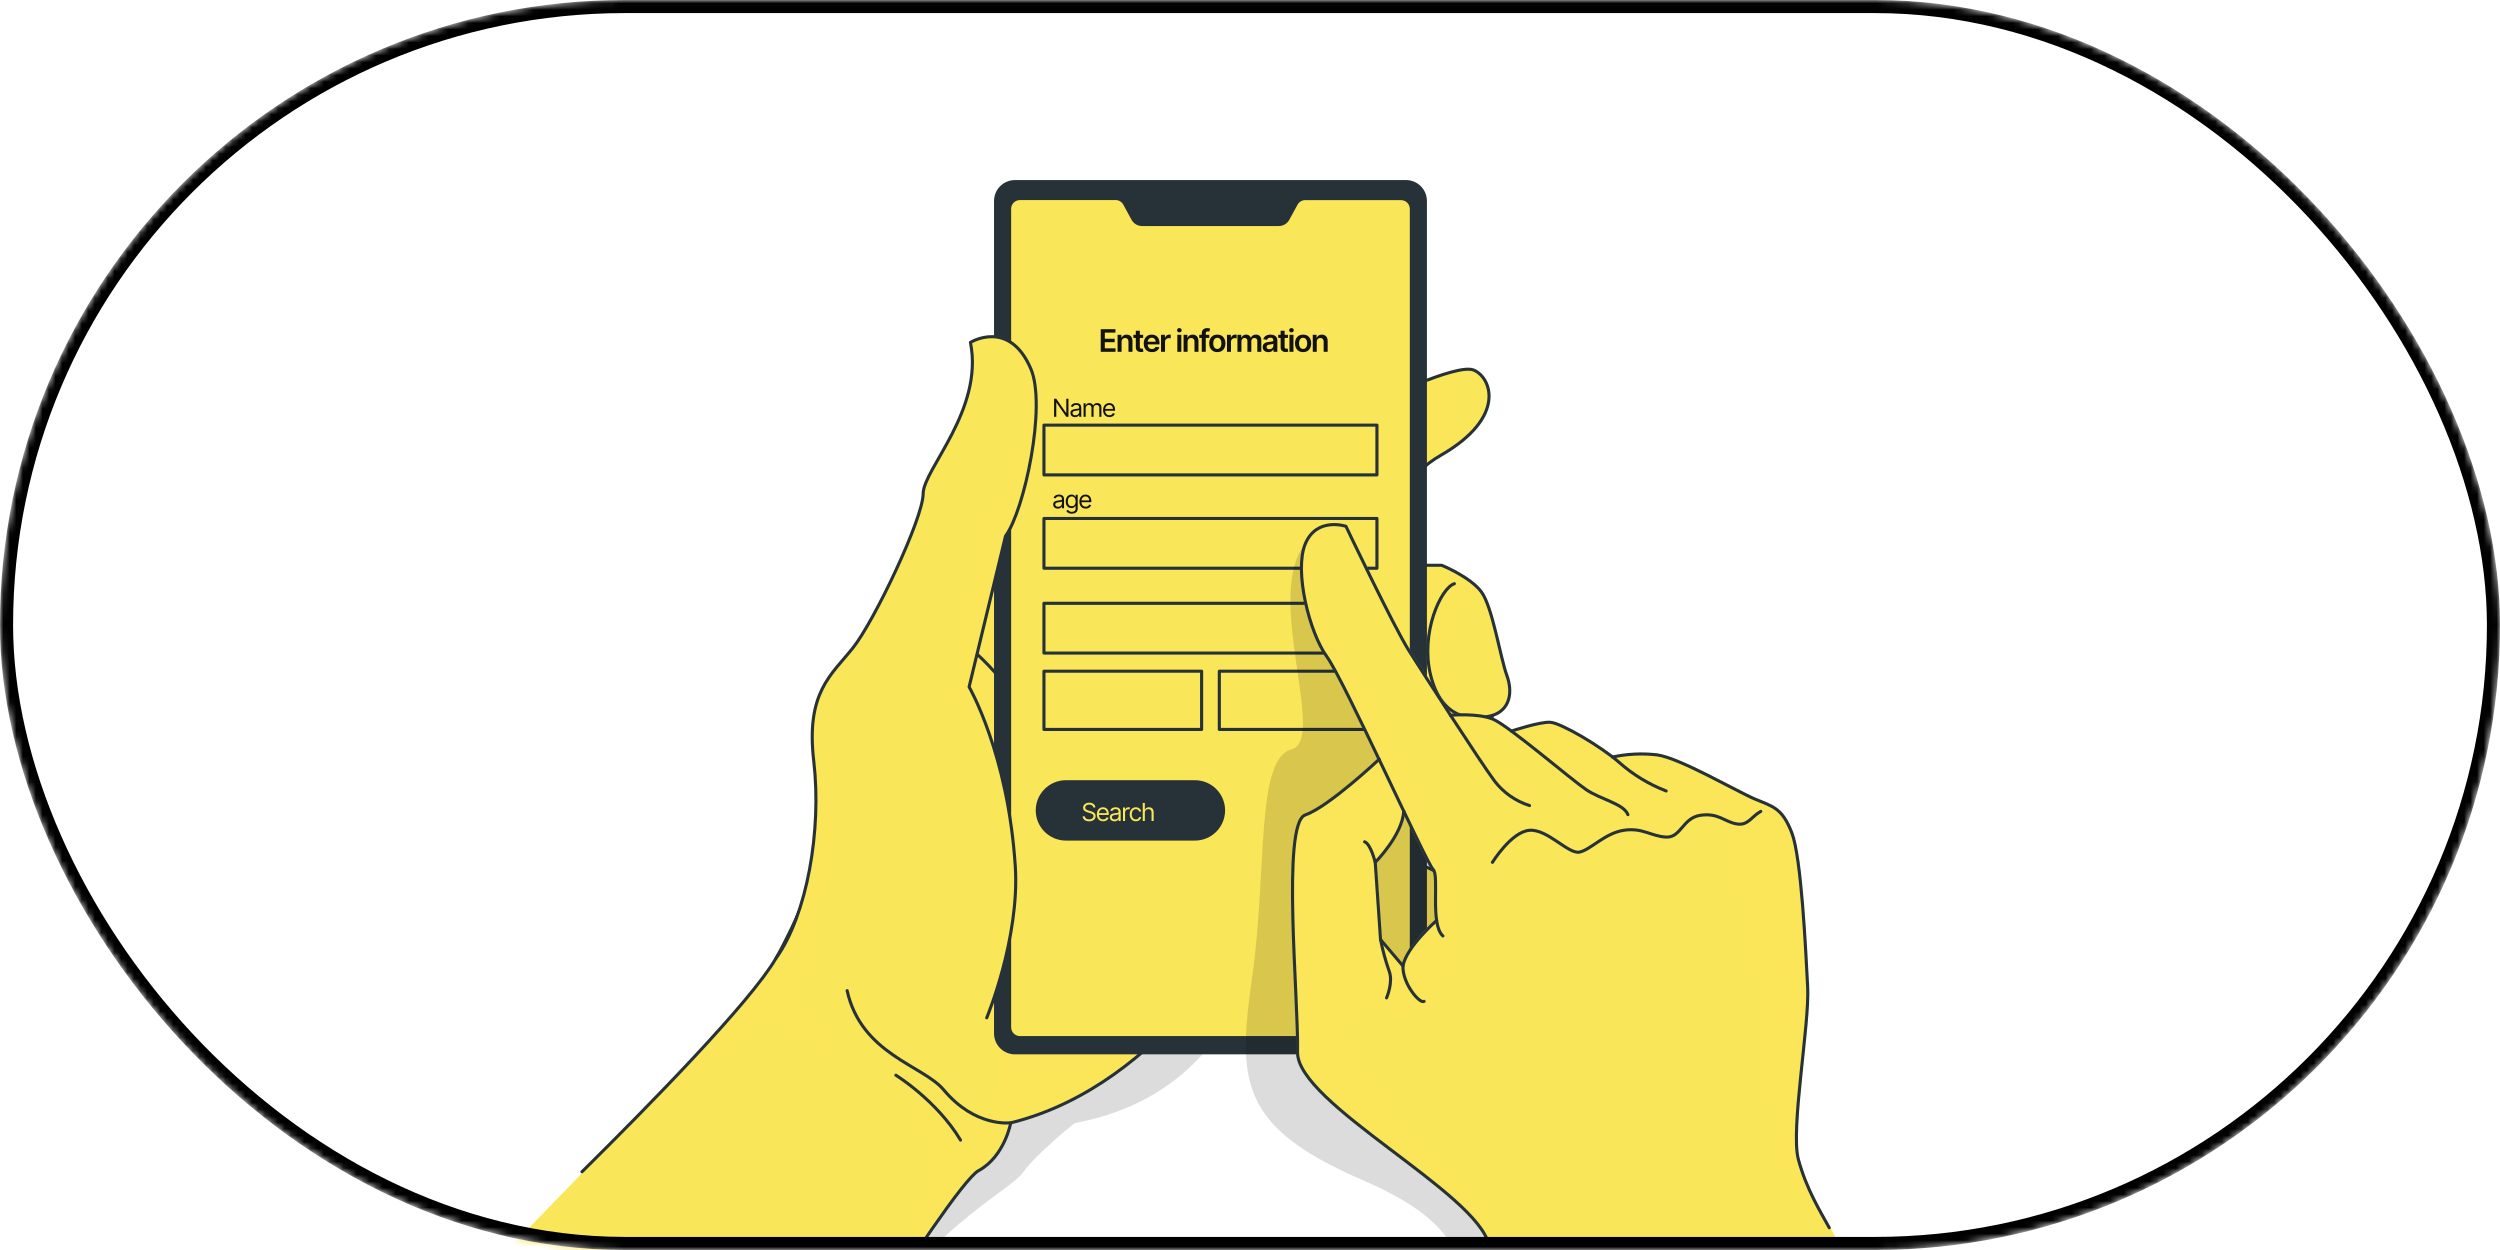 <svg width="382" height="191" viewBox="0 0 382 191" fill="none" xmlns="http://www.w3.org/2000/svg">
<mask id="mask0_378_76" style="mask-type:alpha" maskUnits="userSpaceOnUse" x="0" y="0" width="382" height="191">
<rect x="1" y="1" width="380" height="189" rx="94.5" fill="#D9D9D9" stroke="black" stroke-width="2"/>
</mask>
<g mask="url(#mask0_378_76)">
<path opacity="0.2" d="M190.36 148.792C190.36 148.792 186.694 167.396 164.211 171.613C164.211 171.613 158.339 176.296 156.385 179.068C154.431 181.84 144.024 186.551 133.422 201.252C122.82 215.953 107.036 169.269 107.036 169.269L141.923 123.96L190.36 148.792Z" fill="black" fill-opacity="0.7"/>
<path d="M210.35 61.44C210.35 61.44 222.474 55.511 225.141 56.533C227.808 57.555 230.371 63.688 220.173 69.56C209.975 75.432 213.017 86.372 213.017 86.372H220.291C220.291 86.372 224.656 88.15 226.353 90.437C228.051 92.724 229.263 100.521 230.233 103.164C231.203 105.808 230.708 108.456 228.051 109.316C228.051 109.316 226.353 116.714 226.838 119.995C227.323 123.275 227.081 125.386 223.929 125.786C223.135 125.868 222.334 125.778 221.579 125.52C220.825 125.262 220.135 124.843 219.559 124.292C218.982 123.741 218.532 123.072 218.24 122.33C217.948 121.587 217.82 120.791 217.867 119.995L215.442 128.781L217.139 132.156C219.537 133.085 221.753 134.427 223.686 136.122C227.081 139.031 230.475 139.825 229.505 143.068C228.535 146.31 226.596 149.805 216.412 145.754C206.228 141.703 197.742 125.786 197.742 125.786L191.623 70.283L210.35 61.44Z" fill="#FAE659"/>
<path opacity="0.4" d="M223.111 93.322C217.615 100.815 223.696 109.444 223.696 109.444C223.696 109.444 219.892 111.565 219.783 116.975C219.74 119.224 220.306 122.367 220.981 125.277C219.993 124.81 219.168 124.056 218.613 123.114C218.059 122.172 217.8 121.085 217.872 119.994L215.442 128.781L217.139 132.151C218.925 132.835 220.608 133.761 222.141 134.904C220.634 138.365 220.173 142.644 220.306 147.056C218.982 146.705 217.681 146.27 216.412 145.754C206.228 141.698 197.742 125.785 197.742 125.785L191.623 70.278L210.35 61.439C210.35 61.439 216.973 58.202 221.509 56.923C221.157 61.164 221.984 65.552 222.583 67.996C221.81 68.562 221.005 69.084 220.173 69.56C209.989 75.431 213.017 86.371 213.017 86.371H220.296C220.296 86.371 224.442 88.064 226.22 90.265C225.004 91.084 223.95 92.12 223.111 93.322Z" fill="#FAE659"/>
<path d="M191.409 139.849C191.409 139.849 178.22 165.708 154.449 171.575C154.449 171.575 153.541 176.691 149.519 178.887C147.37 180.057 138.698 193.051 131.086 204.913L77.215 191.295C79.811 188.728 94.478 173.524 97.483 170.439C106.278 161.472 115.663 151.421 118.535 146.448C121.102 142.026 124.349 134.353 127.178 127.14C130.801 117.917 133.749 109.445 133.749 109.445L147.802 93.822L169.896 69.256L170.846 72.398L191.409 139.849Z" fill="#FAE659"/>
<path opacity="0.4" d="M169.919 69.256L191.413 139.849C191.413 139.849 178.225 165.708 154.453 171.575C154.453 171.575 153.545 176.691 149.523 178.887C147.593 179.938 140.409 190.517 133.458 201.233C136.035 192.39 143.494 178.293 143.494 178.293C138.707 172.621 140.105 166.645 142.021 168.347C143.936 170.049 148.753 174.832 149.057 175.131C146.941 172.64 146.452 168.737 146.452 168.737C146.452 168.737 152.385 172.683 152.865 166.359C153.345 160.036 149.309 144.584 149.309 144.584L138.712 103.953L169.919 69.256Z" fill="#FAE659"/>
<path d="M191.623 70.283L210.35 61.44C210.35 61.44 222.474 55.511 225.141 56.533C227.808 57.555 230.371 63.688 220.173 69.56C209.975 75.432 213.017 86.372 213.017 86.372H220.291C220.291 86.372 224.656 88.15 226.353 90.437C228.051 92.724 229.263 100.521 230.233 103.164C231.203 105.808 230.708 108.456 228.051 109.316C228.051 109.316 226.353 116.714 226.838 119.995C227.323 123.275 227.081 125.386 223.929 125.786C223.135 125.868 222.334 125.778 221.579 125.52C220.825 125.262 220.135 124.843 219.559 124.292C218.982 123.741 218.532 123.072 218.24 122.33C217.948 121.587 217.82 120.791 217.867 119.995L215.442 128.781L217.139 132.156C219.537 133.085 221.753 134.427 223.686 136.122C227.081 139.031 230.475 139.825 229.505 143.068C228.535 146.31 226.596 149.805 216.412 145.754C206.228 141.703 197.742 125.786 197.742 125.786" stroke="#263238" stroke-width="0.475" stroke-linecap="round" stroke-linejoin="round"/>
<path d="M228.049 109.316C224.412 110.3 220.171 109.573 218.592 103.135C217.014 96.698 220.171 89.823 222.229 89.191" stroke="#263238" stroke-width="0.475" stroke-linecap="round" stroke-linejoin="round"/>
<path d="M217.863 119.995C217.863 119.995 217.621 111.717 220.654 109.673" stroke="#263238" stroke-width="0.475" stroke-linecap="round" stroke-linejoin="round"/>
<path opacity="0.4" d="M129.421 161.105C129.421 161.105 120.536 159.998 118.553 156.023C116.913 152.733 108.022 165.056 97.501 170.438C106.296 161.472 115.681 151.421 118.553 146.448C121.12 142.026 124.368 134.352 127.196 127.14C127.054 133.121 123.868 142.278 124.776 147.047C123.803 147.304 122.971 147.934 122.459 148.801C121.948 149.668 121.798 150.701 122.043 151.677C122.723 155.467 129.421 161.105 129.421 161.105Z" fill="#FAE659"/>
<path d="M191.401 139.849C191.401 139.849 178.212 165.708 154.436 171.575C154.436 171.575 153.533 176.691 149.51 178.887C147.361 180.057 138.694 193.05 131.073 204.913" stroke="#263238" stroke-width="0.475" stroke-linecap="round" stroke-linejoin="round"/>
<path d="M88.926 179.049C99.081 169.012 114.689 153.1 118.555 146.448C124.402 136.383 133.768 109.44 133.768 109.44L169.901 69.256" stroke="#263238" stroke-width="0.475" stroke-linecap="round" stroke-linejoin="round"/>
<path d="M149.286 99.945C149.286 99.945 154.839 104.918 156.417 109.454" stroke="#263238" stroke-width="0.475" stroke-linecap="round" stroke-linejoin="round"/>
<path d="M214.834 27.512H155.087C153.32 27.512 151.887 28.945 151.887 30.712V157.906C151.887 159.673 153.32 161.106 155.087 161.106H214.834C216.601 161.106 218.034 159.673 218.034 157.906V30.712C218.034 28.945 216.601 27.512 214.834 27.512Z" fill="#263238"/>
<path d="M198.065 31.149L196.8 33.464C196.667 33.716 196.468 33.926 196.224 34.073C195.98 34.221 195.702 34.299 195.417 34.301H174.498C174.214 34.3 173.935 34.222 173.691 34.077C173.447 33.931 173.246 33.723 173.11 33.474L171.85 31.159C171.714 30.908 171.514 30.699 171.27 30.554C171.025 30.408 170.746 30.331 170.462 30.331H155.842C155.634 30.332 155.428 30.374 155.236 30.454C155.043 30.535 154.869 30.652 154.722 30.8C154.576 30.948 154.46 31.123 154.381 31.316C154.302 31.509 154.262 31.716 154.264 31.924V156.965C154.264 157.384 154.43 157.786 154.726 158.082C155.022 158.379 155.423 158.546 155.842 158.548H214.063C214.272 158.549 214.479 158.509 214.672 158.43C214.865 158.351 215.041 158.235 215.189 158.087C215.337 157.94 215.454 157.765 215.535 157.573C215.615 157.38 215.656 157.173 215.656 156.965V31.924C215.656 31.504 215.489 31.101 215.192 30.805C214.895 30.508 214.493 30.341 214.073 30.341H199.458C199.175 30.338 198.896 30.412 198.651 30.554C198.406 30.696 198.203 30.902 198.065 31.149Z" fill="#FAE659" stroke="#263238" stroke-width="0.475" stroke-linecap="round" stroke-linejoin="round"/>
<path d="M168.191 53.754V50.297H170.44V50.822H168.817V51.761H170.323V52.286H168.817V53.229H170.453V53.754H168.191ZM171.377 52.235V53.754H170.766V51.161H171.35V51.602H171.381C171.44 51.457 171.536 51.341 171.666 51.256C171.798 51.17 171.96 51.127 172.154 51.127C172.333 51.127 172.489 51.166 172.622 51.242C172.756 51.319 172.859 51.43 172.932 51.575C173.007 51.72 173.043 51.896 173.042 52.103V53.754H172.431V52.198C172.431 52.025 172.386 51.889 172.296 51.791C172.207 51.693 172.084 51.644 171.926 51.644C171.819 51.644 171.724 51.668 171.641 51.715C171.559 51.761 171.494 51.828 171.447 51.916C171.401 52.004 171.377 52.11 171.377 52.235ZM174.673 51.161V51.634H173.182V51.161H174.673ZM173.55 50.54H174.162V52.974C174.162 53.057 174.174 53.12 174.199 53.163C174.225 53.206 174.258 53.236 174.3 53.251C174.342 53.267 174.388 53.275 174.438 53.275C174.477 53.275 174.512 53.272 174.543 53.267C174.576 53.261 174.601 53.256 174.617 53.251L174.72 53.729C174.688 53.74 174.641 53.753 174.58 53.766C174.521 53.78 174.447 53.788 174.361 53.79C174.208 53.794 174.07 53.771 173.947 53.721C173.824 53.669 173.727 53.589 173.655 53.481C173.584 53.373 173.549 53.238 173.55 53.076V50.54ZM176.019 53.805C175.759 53.805 175.535 53.751 175.346 53.643C175.158 53.534 175.013 53.38 174.912 53.18C174.81 52.98 174.76 52.744 174.76 52.473C174.76 52.206 174.81 51.972 174.912 51.771C175.014 51.568 175.157 51.41 175.341 51.298C175.524 51.184 175.74 51.127 175.987 51.127C176.147 51.127 176.298 51.153 176.44 51.205C176.583 51.256 176.709 51.334 176.818 51.441C176.928 51.548 177.015 51.684 177.078 51.85C177.141 52.014 177.172 52.21 177.172 52.438V52.625H175.047V52.213H176.587C176.585 52.096 176.56 51.992 176.511 51.901C176.461 51.808 176.392 51.736 176.303 51.683C176.215 51.63 176.113 51.603 175.996 51.603C175.871 51.603 175.761 51.634 175.666 51.695C175.572 51.754 175.498 51.833 175.445 51.931C175.393 52.028 175.367 52.134 175.366 52.25V52.61C175.366 52.761 175.393 52.89 175.449 52.998C175.504 53.105 175.581 53.187 175.68 53.245C175.779 53.301 175.895 53.329 176.028 53.329C176.117 53.329 176.197 53.317 176.269 53.292C176.341 53.266 176.404 53.228 176.457 53.179C176.509 53.129 176.549 53.068 176.576 52.995L177.147 53.059C177.111 53.21 177.042 53.341 176.941 53.454C176.841 53.565 176.713 53.652 176.556 53.714C176.4 53.775 176.221 53.805 176.019 53.805ZM177.404 53.754V51.161H177.997V51.593H178.024C178.071 51.444 178.152 51.328 178.267 51.247C178.383 51.165 178.515 51.124 178.664 51.124C178.697 51.124 178.735 51.126 178.777 51.129C178.82 51.131 178.855 51.135 178.883 51.141V51.703C178.857 51.694 178.816 51.686 178.76 51.679C178.705 51.672 178.651 51.668 178.6 51.668C178.488 51.668 178.388 51.692 178.299 51.74C178.211 51.788 178.142 51.853 178.091 51.938C178.041 52.022 178.015 52.12 178.015 52.23V53.754H177.404ZM179.898 53.754V51.161H180.509V53.754H179.898ZM180.205 50.793C180.108 50.793 180.025 50.761 179.955 50.697C179.886 50.632 179.851 50.553 179.851 50.462C179.851 50.37 179.886 50.292 179.955 50.227C180.025 50.162 180.108 50.13 180.205 50.13C180.303 50.13 180.386 50.162 180.455 50.227C180.525 50.292 180.56 50.37 180.56 50.462C180.56 50.553 180.525 50.632 180.455 50.697C180.386 50.761 180.303 50.793 180.205 50.793ZM181.464 52.235V53.754H180.852V51.161H181.437V51.602H181.467C181.527 51.457 181.622 51.341 181.752 51.256C181.884 51.17 182.047 51.127 182.24 51.127C182.419 51.127 182.575 51.166 182.708 51.242C182.842 51.319 182.945 51.43 183.018 51.575C183.093 51.72 183.129 51.896 183.128 52.103V53.754H182.517V52.198C182.517 52.025 182.472 51.889 182.382 51.791C182.293 51.693 182.17 51.644 182.012 51.644C181.905 51.644 181.81 51.668 181.727 51.715C181.645 51.761 181.58 51.828 181.533 51.916C181.487 52.004 181.464 52.11 181.464 52.235ZM184.778 51.161V51.634H183.245V51.161H184.778ZM183.628 53.754V50.916C183.628 50.742 183.664 50.597 183.736 50.481C183.809 50.365 183.907 50.278 184.03 50.221C184.153 50.163 184.289 50.135 184.438 50.135C184.544 50.135 184.638 50.143 184.72 50.16C184.803 50.177 184.863 50.192 184.903 50.206L184.781 50.678C184.755 50.67 184.723 50.663 184.683 50.655C184.644 50.646 184.6 50.641 184.552 50.641C184.438 50.641 184.357 50.669 184.31 50.724C184.264 50.778 184.241 50.856 184.241 50.957V53.754H183.628ZM186.005 53.805C185.752 53.805 185.532 53.749 185.346 53.638C185.161 53.526 185.017 53.371 184.914 53.17C184.813 52.97 184.762 52.736 184.762 52.468C184.762 52.2 184.813 51.965 184.914 51.764C185.017 51.562 185.161 51.406 185.346 51.294C185.532 51.183 185.752 51.127 186.005 51.127C186.258 51.127 186.478 51.183 186.663 51.294C186.849 51.406 186.993 51.562 187.094 51.764C187.196 51.965 187.247 52.2 187.247 52.468C187.247 52.736 187.196 52.97 187.094 53.17C186.993 53.371 186.849 53.526 186.663 53.638C186.478 53.749 186.258 53.805 186.005 53.805ZM186.008 53.316C186.146 53.316 186.26 53.278 186.353 53.202C186.445 53.126 186.514 53.023 186.559 52.895C186.605 52.767 186.628 52.624 186.628 52.466C186.628 52.307 186.605 52.164 186.559 52.036C186.514 51.906 186.445 51.803 186.353 51.727C186.26 51.65 186.146 51.612 186.008 51.612C185.868 51.612 185.75 51.65 185.657 51.727C185.565 51.803 185.496 51.906 185.449 52.036C185.404 52.164 185.382 52.307 185.382 52.466C185.382 52.624 185.404 52.767 185.449 52.895C185.496 53.023 185.565 53.126 185.657 53.202C185.75 53.278 185.868 53.316 186.008 53.316ZM187.481 53.754V51.161H188.074V51.593H188.101C188.148 51.444 188.229 51.328 188.344 51.247C188.46 51.165 188.592 51.124 188.74 51.124C188.774 51.124 188.812 51.126 188.854 51.129C188.896 51.131 188.932 51.135 188.96 51.141V51.703C188.934 51.694 188.893 51.686 188.837 51.679C188.782 51.672 188.728 51.668 188.676 51.668C188.565 51.668 188.465 51.692 188.376 51.74C188.288 51.788 188.219 51.853 188.168 51.938C188.117 52.022 188.092 52.12 188.092 52.23V53.754H187.481ZM189.081 53.754V51.161H189.665V51.602H189.695C189.749 51.453 189.839 51.337 189.964 51.254C190.089 51.17 190.238 51.127 190.411 51.127C190.587 51.127 190.735 51.17 190.855 51.256C190.977 51.34 191.062 51.456 191.112 51.602H191.139C191.196 51.458 191.293 51.343 191.429 51.257C191.567 51.171 191.729 51.127 191.917 51.127C192.156 51.127 192.35 51.203 192.501 51.354C192.652 51.505 192.728 51.724 192.728 52.014V53.754H192.115V52.108C192.115 51.947 192.072 51.83 191.986 51.755C191.901 51.68 191.796 51.642 191.672 51.642C191.525 51.642 191.41 51.688 191.326 51.781C191.244 51.872 191.203 51.991 191.203 52.137V53.754H190.604V52.083C190.604 51.949 190.563 51.842 190.482 51.762C190.402 51.682 190.297 51.642 190.168 51.642C190.08 51.642 190 51.665 189.928 51.71C189.856 51.754 189.799 51.816 189.756 51.897C189.713 51.977 189.692 52.071 189.692 52.178V53.754H189.081ZM193.809 53.807C193.644 53.807 193.496 53.778 193.365 53.719C193.234 53.659 193.13 53.572 193.054 53.456C192.978 53.34 192.941 53.197 192.941 53.027C192.941 52.88 192.968 52.759 193.022 52.664C193.076 52.568 193.15 52.492 193.243 52.434C193.336 52.377 193.442 52.333 193.559 52.304C193.677 52.274 193.799 52.252 193.925 52.238C194.077 52.223 194.2 52.209 194.295 52.196C194.389 52.183 194.458 52.162 194.501 52.135C194.545 52.107 194.567 52.064 194.567 52.005V51.995C194.567 51.868 194.529 51.77 194.454 51.7C194.378 51.63 194.269 51.595 194.128 51.595C193.978 51.595 193.859 51.628 193.771 51.693C193.685 51.758 193.626 51.835 193.596 51.924L193.025 51.843C193.07 51.686 193.144 51.554 193.248 51.448C193.352 51.341 193.478 51.261 193.628 51.208C193.778 51.154 193.943 51.127 194.124 51.127C194.249 51.127 194.374 51.142 194.497 51.171C194.621 51.201 194.734 51.249 194.837 51.316C194.939 51.383 195.021 51.474 195.083 51.588C195.146 51.703 195.178 51.847 195.178 52.019V53.754H194.59V53.398H194.57C194.533 53.47 194.481 53.538 194.413 53.601C194.347 53.663 194.263 53.713 194.161 53.751C194.061 53.788 193.944 53.807 193.809 53.807ZM193.967 53.358C194.09 53.358 194.196 53.334 194.286 53.285C194.376 53.236 194.446 53.17 194.494 53.089C194.544 53.008 194.568 52.92 194.568 52.824V52.519C194.549 52.534 194.517 52.549 194.47 52.562C194.425 52.576 194.375 52.588 194.318 52.598C194.262 52.608 194.206 52.617 194.151 52.625C194.096 52.633 194.048 52.64 194.008 52.645C193.917 52.658 193.835 52.678 193.763 52.706C193.691 52.734 193.634 52.773 193.592 52.824C193.551 52.874 193.53 52.938 193.53 53.017C193.53 53.129 193.571 53.214 193.653 53.272C193.735 53.329 193.84 53.358 193.967 53.358ZM196.802 51.161V51.634H195.311V51.161H196.802ZM195.679 50.54H196.29V52.974C196.29 53.057 196.303 53.12 196.328 53.163C196.354 53.206 196.387 53.236 196.429 53.251C196.471 53.267 196.517 53.275 196.567 53.275C196.606 53.275 196.641 53.272 196.672 53.267C196.705 53.261 196.729 53.256 196.746 53.251L196.849 53.729C196.817 53.74 196.77 53.753 196.709 53.766C196.65 53.78 196.576 53.788 196.49 53.79C196.337 53.794 196.199 53.771 196.076 53.721C195.953 53.669 195.856 53.589 195.784 53.481C195.713 53.373 195.678 53.238 195.679 53.076V50.54ZM197.028 53.754V51.161H197.639V53.754H197.028ZM197.335 50.793C197.238 50.793 197.155 50.761 197.085 50.697C197.016 50.632 196.981 50.553 196.981 50.462C196.981 50.37 197.016 50.292 197.085 50.227C197.155 50.162 197.238 50.13 197.335 50.13C197.433 50.13 197.516 50.162 197.585 50.227C197.655 50.292 197.69 50.37 197.69 50.462C197.69 50.553 197.655 50.632 197.585 50.697C197.516 50.761 197.433 50.793 197.335 50.793ZM199.114 53.805C198.86 53.805 198.641 53.749 198.455 53.638C198.269 53.526 198.125 53.371 198.023 53.17C197.922 52.97 197.871 52.736 197.871 52.468C197.871 52.2 197.922 51.965 198.023 51.764C198.125 51.562 198.269 51.406 198.455 51.294C198.641 51.183 198.86 51.127 199.114 51.127C199.367 51.127 199.586 51.183 199.772 51.294C199.958 51.406 200.101 51.562 200.202 51.764C200.305 51.965 200.356 52.2 200.356 52.468C200.356 52.736 200.305 52.97 200.202 53.17C200.101 53.371 199.958 53.526 199.772 53.638C199.586 53.749 199.367 53.805 199.114 53.805ZM199.117 53.316C199.254 53.316 199.369 53.278 199.461 53.202C199.554 53.126 199.622 53.023 199.667 52.895C199.713 52.767 199.737 52.624 199.737 52.466C199.737 52.307 199.713 52.164 199.667 52.036C199.622 51.906 199.554 51.803 199.461 51.727C199.369 51.65 199.254 51.612 199.117 51.612C198.976 51.612 198.859 51.65 198.766 51.727C198.673 51.803 198.604 51.906 198.558 52.036C198.513 52.164 198.491 52.307 198.491 52.466C198.491 52.624 198.513 52.767 198.558 52.895C198.604 53.023 198.673 53.126 198.766 53.202C198.859 53.278 198.976 53.316 199.117 53.316ZM201.201 52.235V53.754H200.59V51.161H201.174V51.602H201.204C201.264 51.457 201.359 51.341 201.489 51.256C201.621 51.17 201.784 51.127 201.977 51.127C202.156 51.127 202.312 51.166 202.445 51.242C202.579 51.319 202.683 51.43 202.756 51.575C202.83 51.72 202.867 51.896 202.865 52.103V53.754H202.254V52.198C202.254 52.025 202.209 51.889 202.119 51.791C202.03 51.693 201.907 51.644 201.749 51.644C201.643 51.644 201.547 51.668 201.464 51.715C201.382 51.761 201.317 51.828 201.27 51.916C201.224 52.004 201.201 52.11 201.201 52.235Z" fill="#121212"/>
<path d="M163.259 60.924V63.69H162.935L161.427 61.518H161.4V63.69H161.065V60.924H161.39L162.902 63.101H162.929V60.924H163.259ZM164.268 63.739C164.137 63.739 164.017 63.714 163.91 63.664C163.803 63.614 163.718 63.541 163.655 63.447C163.592 63.351 163.561 63.236 163.561 63.101C163.561 62.982 163.584 62.886 163.631 62.812C163.678 62.737 163.74 62.679 163.818 62.636C163.897 62.594 163.983 62.563 164.078 62.542C164.173 62.52 164.269 62.503 164.366 62.49C164.492 62.474 164.594 62.462 164.672 62.454C164.751 62.445 164.809 62.43 164.845 62.41C164.882 62.389 164.9 62.353 164.9 62.301V62.291C164.9 62.157 164.864 62.054 164.791 61.98C164.719 61.906 164.61 61.869 164.463 61.869C164.311 61.869 164.191 61.903 164.105 61.969C164.018 62.036 163.958 62.107 163.922 62.183L163.62 62.075C163.674 61.949 163.746 61.85 163.836 61.78C163.927 61.709 164.026 61.659 164.133 61.632C164.241 61.603 164.347 61.588 164.452 61.588C164.519 61.588 164.595 61.596 164.682 61.613C164.769 61.628 164.853 61.66 164.934 61.709C165.016 61.757 165.084 61.831 165.138 61.929C165.192 62.027 165.219 62.158 165.219 62.323V63.69H164.9V63.409H164.884C164.863 63.454 164.827 63.502 164.776 63.553C164.726 63.605 164.659 63.648 164.575 63.684C164.491 63.721 164.389 63.739 164.268 63.739ZM164.317 63.452C164.443 63.452 164.549 63.428 164.636 63.378C164.723 63.328 164.789 63.264 164.833 63.186C164.878 63.108 164.9 63.025 164.9 62.939V62.647C164.887 62.663 164.857 62.678 164.811 62.692C164.766 62.704 164.714 62.716 164.655 62.726C164.596 62.735 164.539 62.743 164.483 62.75C164.428 62.756 164.384 62.762 164.349 62.766C164.266 62.777 164.189 62.794 164.117 62.819C164.046 62.842 163.988 62.878 163.944 62.925C163.901 62.972 163.879 63.036 163.879 63.117C163.879 63.228 163.92 63.312 164.002 63.368C164.085 63.424 164.19 63.452 164.317 63.452ZM165.573 63.69V61.615H165.881V61.94H165.908C165.951 61.829 166.021 61.743 166.117 61.681C166.213 61.619 166.329 61.588 166.464 61.588C166.601 61.588 166.715 61.619 166.806 61.681C166.898 61.743 166.969 61.829 167.021 61.94H167.042C167.095 61.832 167.175 61.747 167.281 61.684C167.388 61.62 167.515 61.588 167.664 61.588C167.849 61.588 168.001 61.646 168.119 61.763C168.237 61.878 168.296 62.057 168.296 62.301V63.69H167.977V62.301C167.977 62.148 167.935 62.039 167.851 61.973C167.768 61.907 167.669 61.875 167.555 61.875C167.41 61.875 167.297 61.919 167.216 62.007C167.136 62.094 167.096 62.205 167.096 62.339V63.69H166.772V62.269C166.772 62.151 166.734 62.056 166.657 61.984C166.581 61.911 166.482 61.875 166.362 61.875C166.279 61.875 166.201 61.897 166.129 61.941C166.058 61.985 166 62.046 165.956 62.124C165.913 62.202 165.891 62.292 165.891 62.393V63.69H165.573ZM169.52 63.733C169.32 63.733 169.148 63.689 169.003 63.601C168.859 63.512 168.748 63.387 168.669 63.228C168.592 63.068 168.553 62.881 168.553 62.669C168.553 62.456 168.592 62.269 168.669 62.107C168.748 61.944 168.856 61.817 168.996 61.726C169.137 61.634 169.3 61.588 169.488 61.588C169.596 61.588 169.702 61.606 169.808 61.642C169.913 61.678 170.009 61.737 170.095 61.818C170.182 61.898 170.251 62.004 170.302 62.137C170.353 62.269 170.379 62.432 170.379 62.626V62.761H168.78V62.485H170.055C170.055 62.368 170.032 62.264 169.985 62.172C169.939 62.08 169.873 62.008 169.788 61.954C169.703 61.901 169.603 61.875 169.488 61.875C169.361 61.875 169.251 61.906 169.158 61.969C169.066 62.031 168.996 62.112 168.946 62.212C168.897 62.312 168.872 62.419 168.872 62.534V62.718C168.872 62.874 168.899 63.007 168.953 63.116C169.008 63.224 169.084 63.306 169.181 63.363C169.278 63.419 169.391 63.447 169.52 63.447C169.604 63.447 169.679 63.435 169.747 63.412C169.815 63.387 169.874 63.351 169.924 63.304C169.973 63.255 170.012 63.195 170.039 63.123L170.347 63.209C170.314 63.314 170.26 63.405 170.183 63.485C170.107 63.563 170.012 63.624 169.9 63.668C169.787 63.712 169.661 63.733 169.52 63.733Z" fill="#121212"/>
<path d="M161.633 77.717C161.501 77.717 161.382 77.692 161.275 77.643C161.168 77.592 161.083 77.52 161.02 77.425C160.956 77.33 160.925 77.215 160.925 77.079C160.925 76.961 160.948 76.864 160.995 76.79C161.042 76.716 161.105 76.657 161.183 76.615C161.261 76.573 161.348 76.541 161.442 76.52C161.538 76.499 161.634 76.482 161.73 76.469C161.856 76.453 161.958 76.441 162.037 76.433C162.116 76.424 162.173 76.409 162.209 76.388C162.246 76.367 162.265 76.331 162.265 76.28V76.269C162.265 76.136 162.228 76.032 162.155 75.959C162.083 75.885 161.974 75.848 161.827 75.848C161.675 75.848 161.556 75.881 161.469 75.948C161.383 76.014 161.322 76.085 161.287 76.161L160.984 76.053C161.038 75.927 161.11 75.829 161.201 75.759C161.291 75.687 161.39 75.638 161.498 75.61C161.606 75.581 161.712 75.567 161.816 75.567C161.883 75.567 161.96 75.575 162.046 75.591C162.133 75.606 162.218 75.638 162.299 75.687C162.381 75.736 162.449 75.809 162.503 75.907C162.557 76.005 162.584 76.137 162.584 76.302V77.668H162.265V77.388H162.249C162.227 77.433 162.191 77.481 162.141 77.532C162.09 77.583 162.023 77.627 161.939 77.663C161.856 77.699 161.753 77.717 161.633 77.717ZM161.681 77.431C161.807 77.431 161.914 77.406 162 77.356C162.087 77.307 162.153 77.243 162.197 77.165C162.242 77.086 162.265 77.004 162.265 76.918V76.626C162.251 76.642 162.222 76.657 162.176 76.67C162.131 76.683 162.078 76.694 162.019 76.704C161.96 76.713 161.903 76.721 161.847 76.728C161.793 76.735 161.748 76.74 161.714 76.745C161.631 76.755 161.553 76.773 161.481 76.797C161.41 76.821 161.353 76.856 161.309 76.904C161.265 76.951 161.244 77.015 161.244 77.096C161.244 77.207 161.285 77.29 161.367 77.347C161.449 77.403 161.554 77.431 161.681 77.431ZM163.775 78.49C163.621 78.49 163.488 78.47 163.377 78.43C163.267 78.391 163.174 78.34 163.101 78.276C163.028 78.213 162.97 78.146 162.926 78.074L163.18 77.895C163.209 77.933 163.246 77.976 163.29 78.025C163.334 78.075 163.394 78.117 163.471 78.153C163.548 78.19 163.649 78.209 163.775 78.209C163.942 78.209 164.08 78.168 164.189 78.087C164.298 78.006 164.353 77.879 164.353 77.706V77.285H164.326C164.302 77.323 164.269 77.37 164.226 77.425C164.183 77.48 164.122 77.529 164.042 77.573C163.963 77.615 163.856 77.636 163.721 77.636C163.553 77.636 163.403 77.596 163.269 77.517C163.137 77.438 163.032 77.323 162.955 77.171C162.878 77.02 162.84 76.836 162.84 76.62C162.84 76.408 162.877 76.223 162.952 76.065C163.027 75.907 163.131 75.784 163.264 75.698C163.397 75.611 163.551 75.567 163.726 75.567C163.861 75.567 163.968 75.589 164.047 75.634C164.128 75.678 164.189 75.729 164.231 75.786C164.274 75.841 164.308 75.887 164.331 75.923H164.363V75.594H164.671V77.728C164.671 77.906 164.631 78.051 164.55 78.163C164.47 78.275 164.362 78.358 164.226 78.41C164.091 78.463 163.94 78.49 163.775 78.49ZM163.764 77.35C163.892 77.35 164 77.32 164.088 77.262C164.176 77.203 164.243 77.119 164.289 77.009C164.335 76.899 164.358 76.768 164.358 76.615C164.358 76.465 164.336 76.334 164.291 76.219C164.246 76.105 164.179 76.015 164.091 75.95C164.002 75.885 163.893 75.853 163.764 75.853C163.629 75.853 163.516 75.887 163.426 75.956C163.337 76.024 163.27 76.116 163.225 76.231C163.181 76.347 163.159 76.474 163.159 76.615C163.159 76.759 163.181 76.886 163.226 76.997C163.272 77.107 163.34 77.193 163.429 77.257C163.519 77.319 163.631 77.35 163.764 77.35ZM165.897 77.712C165.697 77.712 165.524 77.668 165.379 77.579C165.235 77.49 165.124 77.366 165.046 77.207C164.968 77.046 164.929 76.86 164.929 76.647C164.929 76.435 164.968 76.248 165.046 76.085C165.124 75.922 165.233 75.796 165.372 75.705C165.513 75.613 165.677 75.567 165.864 75.567C165.972 75.567 166.079 75.585 166.184 75.621C166.29 75.657 166.385 75.715 166.472 75.796C166.558 75.876 166.627 75.983 166.679 76.115C166.73 76.248 166.756 76.41 166.756 76.604V76.739H165.156V76.464H166.431C166.431 76.347 166.408 76.242 166.361 76.15C166.315 76.058 166.25 75.986 166.164 75.933C166.079 75.88 165.979 75.853 165.864 75.853C165.737 75.853 165.627 75.885 165.535 75.948C165.443 76.01 165.372 76.091 165.323 76.191C165.273 76.291 165.248 76.398 165.248 76.512V76.696C165.248 76.853 165.275 76.985 165.329 77.094C165.384 77.202 165.46 77.285 165.558 77.342C165.655 77.397 165.768 77.425 165.897 77.425C165.98 77.425 166.056 77.414 166.123 77.39C166.192 77.366 166.251 77.33 166.3 77.282C166.35 77.234 166.388 77.173 166.415 77.101L166.723 77.188C166.691 77.292 166.636 77.384 166.56 77.463C166.483 77.541 166.389 77.603 166.276 77.647C166.164 77.69 166.037 77.712 165.897 77.712Z" fill="#121212"/>
<path d="M210.396 64.962H159.516V72.565H210.396V64.962Z" fill="#FAE659" stroke="#263238" stroke-width="0.475" stroke-linecap="round" stroke-linejoin="round"/>
<path d="M210.396 79.221H159.516V86.823H210.396V79.221Z" fill="#FAE659" stroke="#263238" stroke-width="0.475" stroke-linecap="round" stroke-linejoin="round"/>
<path d="M210.396 92.186H159.516V99.788H210.396V92.186Z" fill="#FAE659" stroke="#263238" stroke-width="0.475" stroke-linecap="round" stroke-linejoin="round"/>
<path d="M183.606 102.56H159.516V111.46H183.606V102.56Z" fill="#FAE659" stroke="#263238" stroke-width="0.475" stroke-linecap="round" stroke-linejoin="round"/>
<path d="M210.402 102.56H186.312V111.46H210.402V102.56Z" fill="#FAE659" stroke="#263238" stroke-width="0.475" stroke-linecap="round" stroke-linejoin="round"/>
<path d="M203.892 95.158V97.412H203.664V95.367H203.131V95.158H203.892Z" fill="#263238"/>
<path d="M205.961 97.193V97.402H204.382V97.236L205.333 96.318C205.585 96.071 205.638 95.918 205.638 95.766C205.638 95.505 205.452 95.343 205.11 95.343C204.995 95.336 204.88 95.355 204.774 95.398C204.668 95.442 204.573 95.509 204.496 95.595L204.33 95.453C204.432 95.344 204.556 95.259 204.694 95.203C204.832 95.147 204.98 95.122 205.129 95.129C205.604 95.129 205.875 95.362 205.875 95.738C205.868 95.875 205.831 96.009 205.767 96.13C205.703 96.252 205.613 96.358 205.504 96.442L204.72 97.193H205.961Z" fill="#263238"/>
<path d="M206.871 95.158V97.411H206.619V95.367H206.091V95.158H206.871Z" fill="#263238"/>
<path d="M182.583 128.442H162.871C161.649 128.441 160.476 127.955 159.612 127.09C158.747 126.225 158.261 125.053 158.26 123.83C158.26 122.607 158.745 121.433 159.61 120.568C160.475 119.702 161.648 119.215 162.871 119.214H182.583C183.189 119.214 183.789 119.333 184.349 119.565C184.909 119.797 185.417 120.138 185.845 120.566C186.274 120.995 186.613 121.504 186.845 122.064C187.076 122.624 187.195 123.224 187.194 123.83C187.194 125.054 186.709 126.227 185.844 127.091C184.979 127.956 183.806 128.442 182.583 128.442Z" fill="#263238"/>
<path d="M167.051 123.376C167.035 123.239 166.969 123.133 166.854 123.057C166.738 122.981 166.597 122.944 166.43 122.944C166.307 122.944 166.2 122.963 166.108 123.003C166.017 123.043 165.946 123.097 165.895 123.166C165.844 123.236 165.819 123.315 165.819 123.403C165.819 123.477 165.837 123.54 165.872 123.593C165.908 123.646 165.954 123.689 166.009 123.724C166.065 123.759 166.124 123.787 166.185 123.809C166.246 123.831 166.303 123.849 166.354 123.862L166.635 123.938C166.707 123.957 166.787 123.983 166.875 124.016C166.964 124.049 167.049 124.095 167.131 124.152C167.212 124.209 167.28 124.282 167.333 124.371C167.386 124.46 167.413 124.57 167.413 124.699C167.413 124.849 167.374 124.984 167.295 125.105C167.218 125.225 167.104 125.321 166.955 125.392C166.806 125.464 166.626 125.499 166.413 125.499C166.215 125.499 166.044 125.467 165.899 125.403C165.755 125.339 165.641 125.25 165.558 125.136C165.476 125.021 165.43 124.889 165.419 124.737H165.765C165.774 124.842 165.809 124.928 165.87 124.997C165.932 125.064 166.011 125.115 166.105 125.148C166.201 125.18 166.303 125.197 166.413 125.197C166.541 125.197 166.656 125.176 166.758 125.134C166.859 125.092 166.94 125.034 167 124.959C167.059 124.883 167.089 124.795 167.089 124.694C167.089 124.602 167.063 124.528 167.012 124.47C166.96 124.412 166.893 124.365 166.809 124.329C166.725 124.293 166.635 124.262 166.538 124.235L166.197 124.138C165.981 124.075 165.81 123.987 165.684 123.872C165.558 123.756 165.495 123.605 165.495 123.419C165.495 123.264 165.537 123.129 165.62 123.014C165.705 122.898 165.819 122.808 165.961 122.744C166.104 122.679 166.264 122.646 166.44 122.646C166.619 122.646 166.777 122.678 166.916 122.742C167.054 122.805 167.164 122.892 167.245 123.002C167.327 123.112 167.37 123.236 167.375 123.376H167.051ZM168.562 125.494C168.362 125.494 168.19 125.45 168.045 125.361C167.901 125.272 167.789 125.148 167.711 124.989C167.634 124.828 167.595 124.642 167.595 124.429C167.595 124.217 167.634 124.03 167.711 123.867C167.789 123.705 167.898 123.578 168.038 123.487C168.178 123.395 168.342 123.349 168.53 123.349C168.638 123.349 168.744 123.367 168.85 123.403C168.955 123.439 169.051 123.497 169.137 123.578C169.224 123.659 169.293 123.765 169.344 123.897C169.395 124.03 169.421 124.193 169.421 124.386V124.521H167.822V124.246H169.097C169.097 124.129 169.073 124.024 169.027 123.932C168.981 123.84 168.915 123.768 168.829 123.715C168.745 123.662 168.645 123.635 168.53 123.635C168.403 123.635 168.293 123.667 168.2 123.73C168.108 123.792 168.037 123.873 167.988 123.973C167.938 124.073 167.914 124.18 167.914 124.294V124.478C167.914 124.635 167.941 124.767 167.995 124.876C168.05 124.984 168.126 125.067 168.223 125.124C168.32 125.179 168.433 125.207 168.562 125.207C168.646 125.207 168.721 125.196 168.789 125.172C168.857 125.148 168.916 125.112 168.966 125.064C169.015 125.016 169.054 124.955 169.081 124.883L169.389 124.97C169.356 125.074 169.302 125.166 169.225 125.245C169.149 125.324 169.054 125.385 168.941 125.429C168.829 125.472 168.702 125.494 168.562 125.494ZM170.288 125.499C170.157 125.499 170.037 125.474 169.93 125.425C169.823 125.374 169.738 125.302 169.675 125.207C169.612 125.112 169.58 124.997 169.58 124.862C169.58 124.743 169.604 124.646 169.651 124.573C169.697 124.498 169.76 124.439 169.838 124.397C169.917 124.355 170.003 124.323 170.098 124.302C170.193 124.281 170.289 124.264 170.385 124.251C170.511 124.235 170.614 124.223 170.692 124.215C170.771 124.206 170.829 124.191 170.865 124.17C170.902 124.149 170.92 124.113 170.92 124.062V124.051C170.92 123.918 170.884 123.814 170.811 123.741C170.739 123.667 170.629 123.63 170.483 123.63C170.33 123.63 170.211 123.663 170.125 123.73C170.038 123.796 169.978 123.867 169.942 123.943L169.64 123.835C169.694 123.709 169.766 123.611 169.856 123.541C169.947 123.469 170.046 123.42 170.153 123.392C170.261 123.363 170.367 123.349 170.472 123.349C170.538 123.349 170.615 123.357 170.701 123.373C170.789 123.388 170.873 123.42 170.954 123.469C171.036 123.518 171.104 123.591 171.158 123.689C171.212 123.787 171.239 123.919 171.239 124.084V125.45H170.92V125.17H170.904C170.882 125.215 170.846 125.263 170.796 125.314C170.746 125.365 170.678 125.409 170.595 125.445C170.511 125.481 170.409 125.499 170.288 125.499ZM170.337 125.213C170.463 125.213 170.569 125.188 170.656 125.138C170.743 125.089 170.809 125.025 170.853 124.947C170.898 124.868 170.92 124.786 170.92 124.699V124.408C170.907 124.424 170.877 124.439 170.831 124.452C170.786 124.465 170.734 124.476 170.674 124.486C170.616 124.495 170.559 124.503 170.503 124.51C170.448 124.517 170.403 124.522 170.369 124.527C170.286 124.537 170.209 124.555 170.137 124.579C170.066 124.603 170.008 124.638 169.964 124.686C169.921 124.733 169.899 124.797 169.899 124.878C169.899 124.989 169.94 125.072 170.022 125.129C170.105 125.185 170.21 125.213 170.337 125.213ZM171.593 125.45V123.376H171.901V123.689H171.922C171.96 123.587 172.028 123.503 172.127 123.439C172.227 123.375 172.338 123.343 172.462 123.343C172.486 123.343 172.515 123.344 172.55 123.345C172.585 123.346 172.612 123.347 172.63 123.349V123.673C172.619 123.67 172.594 123.666 172.556 123.661C172.518 123.655 172.478 123.651 172.435 123.651C172.335 123.651 172.245 123.673 172.165 123.715C172.087 123.756 172.025 123.814 171.979 123.888C171.934 123.961 171.911 124.044 171.911 124.138V125.45H171.593ZM173.559 125.494C173.365 125.494 173.197 125.448 173.057 125.356C172.916 125.264 172.808 125.138 172.733 124.976C172.657 124.815 172.619 124.631 172.619 124.424C172.619 124.213 172.658 124.027 172.735 123.866C172.814 123.704 172.923 123.578 173.062 123.487C173.203 123.395 173.367 123.349 173.554 123.349C173.7 123.349 173.831 123.376 173.948 123.43C174.065 123.484 174.161 123.56 174.236 123.657C174.311 123.754 174.357 123.867 174.375 123.997H174.056C174.032 123.903 173.978 123.819 173.894 123.746C173.811 123.672 173.7 123.635 173.559 123.635C173.435 123.635 173.326 123.668 173.232 123.732C173.14 123.796 173.067 123.887 173.015 124.004C172.964 124.12 172.938 124.256 172.938 124.413C172.938 124.573 172.963 124.713 173.014 124.832C173.065 124.951 173.137 125.043 173.23 125.109C173.323 125.174 173.433 125.207 173.559 125.207C173.642 125.207 173.717 125.193 173.785 125.164C173.852 125.135 173.91 125.094 173.956 125.04C174.003 124.986 174.036 124.921 174.056 124.845H174.375C174.357 124.968 174.312 125.078 174.241 125.176C174.171 125.274 174.078 125.351 173.962 125.409C173.846 125.465 173.712 125.494 173.559 125.494ZM174.932 124.202V125.45H174.613V122.684H174.932V123.7H174.959C175.007 123.593 175.08 123.508 175.177 123.445C175.276 123.381 175.406 123.349 175.569 123.349C175.71 123.349 175.834 123.377 175.941 123.434C176.047 123.49 176.129 123.576 176.188 123.692C176.247 123.807 176.277 123.954 176.277 124.132V125.45H175.958V124.154C175.958 123.989 175.915 123.862 175.83 123.772C175.745 123.681 175.628 123.635 175.477 123.635C175.373 123.635 175.279 123.657 175.196 123.701C175.114 123.745 175.05 123.81 175.002 123.895C174.955 123.979 174.932 124.082 174.932 124.202Z" fill="#FAE659"/>
<path d="M191.478 142.197C191.478 141.332 191.953 140.819 192.562 140.819C193.171 140.819 193.646 141.332 193.646 142.197C193.646 143.063 193.171 143.576 192.562 143.576C191.953 143.576 191.478 143.063 191.478 142.197ZM193.38 142.197C193.38 141.475 193.056 141.075 192.586 141.075C192.115 141.075 191.787 141.475 191.787 142.197C191.787 142.92 192.11 143.319 192.586 143.319C193.061 143.319 193.356 142.92 193.356 142.197H193.38Z" fill="#FAE659"/>
<path d="M155.135 132.356C155.849 143.315 150.771 155.519 150.771 155.519L123.343 147.798L118.561 146.448C123.315 139.844 125.578 126.836 124.337 116.31C124.242 115.516 124.185 114.769 124.142 114.056C123.667 105.375 127.275 102.836 130.323 98.999C133.651 94.844 141.058 79.154 141.058 75.441C141.058 71.728 150.353 62.637 148.284 52.32C148.284 52.32 151.094 50.575 153.918 52.007C155.202 52.653 156.481 53.951 157.513 56.357C159.932 62.01 156.533 77.989 153.643 81.907L148.075 104.956C148.075 104.956 149.953 108.194 151.798 114.07C153.632 120.012 154.752 126.15 155.135 132.356Z" fill="#FAE659"/>
<path opacity="0.4" d="M124.138 114.056C125.693 118.311 127.342 121.188 127.2 127.15C127.057 133.112 123.872 142.288 124.78 147.056C124.261 147.209 123.777 147.461 123.354 147.798L118.571 146.448C123.325 139.844 125.588 126.836 124.347 116.31C124.238 115.516 124.181 114.769 124.138 114.056Z" fill="#FAE659"/>
<path opacity="0.4" d="M153.64 81.907L148.073 104.956C148.073 104.956 149.951 108.194 151.795 114.071C148.025 107.994 144.821 106.178 144.821 106.178C147.331 103.169 149.266 81.156 149.266 81.156C149.266 81.156 157.134 71.909 156.398 62.233C156.161 58.708 155.322 55.249 153.916 52.007C155.199 52.653 156.478 53.951 157.51 56.357C159.93 62.01 156.531 77.989 153.64 81.907Z" fill="#FAE659"/>
<path d="M118.561 146.448C123.315 139.844 125.578 126.836 124.342 116.31C123.106 105.784 127.023 103.15 130.327 98.994C133.632 94.839 141.058 79.154 141.058 75.436C141.058 71.718 150.348 62.642 148.284 52.32C148.284 52.32 154.213 48.645 157.513 56.357C159.932 62.015 156.533 77.989 153.643 81.912L148.08 104.956C148.08 104.956 154.018 115.202 155.135 132.356C155.849 143.315 150.771 155.524 150.771 155.524" stroke="#263238" stroke-width="0.475" stroke-linecap="round" stroke-linejoin="round"/>
<path d="M136.886 164.291C136.886 164.291 143.128 168.133 146.77 174.209" stroke="#263238" stroke-width="0.475" stroke-linecap="round" stroke-linejoin="round"/>
<path d="M154.415 171.561C154.415 171.561 149.038 172.326 144.179 166.512C141.065 162.789 131.609 161.106 129.441 151.369" stroke="#263238" stroke-width="0.475" stroke-linecap="round" stroke-linejoin="round"/>
<path opacity="0.2" d="M232.566 200.353C218.803 193.769 227.137 188.491 208.201 180.318C189.264 172.146 189.074 165.161 191.356 149.101C193.638 133.041 191.832 115.958 197.337 114.508C202.843 113.058 193.03 90.907 199.448 83.077L231.036 144.523L232.566 200.353Z" fill="black" fill-opacity="0.7"/>
<path d="M283.858 199.711C283.211 197.862 282.555 195.841 282.047 194.006C281.39 191.629 280.877 189.727 279.669 187.516C279.479 187.164 279.275 186.793 279.047 186.394C277.758 184.098 275.994 180.955 274.963 177.095C274.268 174.494 274.963 168.09 275.609 161.88C276.085 157.421 276.517 153.213 276.389 150.827L276.351 149.98C276.028 143.738 275.352 130.749 273.974 127.159C272.619 123.698 271.354 123.18 269.048 122.257C268.811 122.153 268.573 122.058 268.297 121.944C267.432 121.582 265.958 120.822 264.261 119.942C260.433 117.959 255.67 115.492 253.25 115.188C250.986 114.933 248.696 115.039 246.465 115.501C243.484 113.215 238.412 110.272 236.9 110.21C235.664 110.148 232.963 110.923 231.67 111.327L231.019 111.536C230.2 110.901 229.332 110.332 228.423 109.834C228.361 109.801 228.299 109.777 228.247 109.753C226.569 109.064 224.035 109.04 222.651 109.078C222.233 109.078 221.905 109.121 221.757 109.135C219.147 105.118 216.58 101.119 215.462 99.365C213.133 95.676 205.921 80.495 205.849 80.347C205.841 80.328 205.828 80.311 205.811 80.297C205.795 80.284 205.775 80.275 205.754 80.271C205.732 80.268 205.71 80.268 205.688 80.271C205.127 80.11 200.995 79.059 199.336 83.062C197.52 87.422 200.111 96.993 202.64 100.468C203.857 102.142 207.181 108.969 210.551 116.034C209.686 116.837 202.764 123.232 199.402 124.425C196.65 125.4 197.296 139.511 197.815 150.841C198.009 155.025 198.171 158.624 198.124 160.787C198.028 164.971 205.64 170.733 213.019 176.305C219.675 181.354 226.578 186.57 227.386 190.359C227.61 191.424 228.247 192.29 229.008 193.264C230.277 194.881 231.912 196.787 232.607 200.396C232.811 201.48 234.551 202.897 235.935 205.212H285.874C285.455 204.085 284.666 202.031 283.858 199.711ZM214.602 124.544C217.022 129.612 218.52 132.627 218.881 132.964C219.242 133.302 219.218 134.909 219.209 136.473C219.157 137.842 219.204 139.214 219.352 140.576C218.762 141.094 215.039 144.484 214.288 147.232L211.127 143.51L210.328 131.828C210.803 131.324 214.055 127.887 214.602 124.544Z" fill="#FAE659"/>
<path opacity="0.4" d="M269.521 157.112C270.695 168.07 270.709 174.013 272.026 177.185C274.251 182.538 277.527 183.622 277.527 183.622C276.438 181.547 275.572 179.362 274.945 177.104C274.256 174.503 274.945 168.099 275.592 161.89C276.067 157.43 276.505 153.218 276.381 150.831L276.338 149.985C276.015 143.747 275.34 130.758 273.961 127.164C272.611 123.702 271.342 123.184 269.036 122.257C268.798 122.157 268.56 122.062 268.285 121.948C267.419 121.587 265.95 120.826 264.248 119.947C260.421 117.964 255.657 115.496 253.237 115.192C250.973 114.935 248.683 115.041 246.453 115.506C243.472 113.219 238.399 110.276 236.887 110.21C235.651 110.152 232.299 111.127 230.997 111.541C236.702 116.195 244.917 122 244.917 122C251.416 123.294 250.584 126.113 253.213 127.706C255.591 129.132 257.863 124.958 259.869 124.592C262.494 124.116 265.475 126.883 265.342 130.24C264.933 139.487 268.513 147.703 269.521 157.112Z" fill="#FAE659"/>
<path opacity="0.4" d="M236.666 123.151C236.666 123.151 231.517 118.872 229.059 117.446C226.601 116.019 226.207 111.103 228.146 109.91C228.22 109.866 228.303 109.84 228.389 109.834L228.213 109.753C226.535 109.064 224.001 109.035 222.617 109.078C225.47 114.389 227.747 118.463 228.36 119.357C230.429 122.343 236.666 123.151 236.666 123.151Z" fill="#FAE659"/>
<path opacity="0.4" d="M228.853 189.694C229.071 188.557 227.198 185.229 226.376 183.879C224.507 180.798 202.813 161.629 205.956 156.513C209.099 151.397 211.97 155.182 213.958 155.514C215.384 155.752 219.301 153.418 219.282 153.223C218.835 149.281 222.472 146.719 222.472 146.719C222.472 146.719 222.14 131.029 221.303 131.296C220.466 131.562 210.454 107.738 210.454 107.738C210.454 107.738 199.871 93.665 200.47 87.099C201.069 80.533 205.661 80.419 205.661 80.419V80.243C205.1 80.081 200.969 79.031 199.31 83.034C197.493 87.394 200.084 96.964 202.614 100.44C203.831 102.113 207.154 108.94 210.525 116.005C209.66 116.809 202.737 123.204 199.376 124.397C196.623 125.372 197.27 139.483 197.788 150.812C197.983 154.996 198.145 158.595 198.097 160.759C198.002 164.942 205.614 170.705 212.992 176.277C219.648 181.326 226.552 186.542 227.36 190.331C227.583 191.396 228.22 192.261 228.981 193.236C228.83 192.062 228.787 190.876 228.853 189.694ZM214.59 124.559C217.01 129.627 218.507 132.641 218.869 132.979C219.23 133.316 219.206 134.923 219.197 136.487C219.145 137.857 219.192 139.228 219.339 140.59C218.75 141.109 215.027 144.498 214.276 147.247L211.114 143.524L210.316 131.842C210.791 131.324 214.043 127.887 214.59 124.544V124.559Z" fill="#FAE659"/>
<path d="M233.711 123.089C231.587 122.421 229.72 121.112 228.368 119.343C226.195 116.433 217.661 103.178 215.298 99.441C212.935 95.704 205.661 80.419 205.661 80.419C205.661 80.419 201.192 78.921 199.452 83.095C197.712 87.27 200.094 96.702 202.742 100.335C205.39 103.967 217.975 131.937 218.973 132.84C219.971 133.744 218.474 141.208 220.475 143.015" stroke="#263238" stroke-width="0.475" stroke-linecap="round" stroke-linejoin="round"/>
<path d="M219.522 140.643C219.522 140.643 214.911 144.66 214.369 147.594L210.945 143.567L210.137 131.766C210.137 131.766 214.269 127.63 214.497 123.95" stroke="#263238" stroke-width="0.475" stroke-linecap="round" stroke-linejoin="round"/>
<path d="M210.73 116.02C210.73 116.02 203.07 123.246 199.429 124.535C195.787 125.823 198.444 152.899 198.264 160.739C198.083 168.579 225.815 182.239 227.517 190.264C228.192 193.459 230.988 194.111 232.694 200.248" stroke="#263238" stroke-width="0.475" stroke-linecap="round" stroke-linejoin="round"/>
<path d="M221.623 109.292C221.623 109.292 225.793 108.916 228.141 109.896C230.49 110.875 240.027 119.067 242.328 120.631C244.629 122.195 248.09 122.79 248.746 124.478" stroke="#263238" stroke-width="0.475" stroke-linecap="round" stroke-linejoin="round"/>
<path d="M230.947 111.708C230.947 111.708 235.226 110.281 236.862 110.362C238.497 110.443 244.649 114.07 247.407 116.495C249.52 118.37 251.953 119.848 254.59 120.86" stroke="#263238" stroke-width="0.475" stroke-linecap="round" stroke-linejoin="round"/>
<path d="M246.398 115.672C248.631 115.192 250.928 115.081 253.197 115.344C256.677 115.82 265.416 120.955 268.202 122.115C270.988 123.275 272.319 123.489 273.783 127.235C275.248 130.982 275.918 145.226 276.213 150.855C276.507 156.484 273.574 172.606 274.786 177.142C275.999 181.678 278.186 185.177 279.512 187.602" stroke="#263238" stroke-width="0.475" stroke-linecap="round" stroke-linejoin="round"/>
<path d="M210.132 131.766C210.132 131.766 209.466 128.985 208.516 128.628" stroke="#263238" stroke-width="0.475" stroke-linecap="round" stroke-linejoin="round"/>
<path d="M210.949 143.567C211.27 145.188 211.704 146.785 212.247 148.345C212.932 150.033 211.867 152.477 211.867 152.477" stroke="#263238" stroke-width="0.475" stroke-linecap="round" stroke-linejoin="round"/>
<path d="M214.376 147.594C214.267 150.294 216.953 153.451 217.604 153.004" stroke="#263238" stroke-width="0.475" stroke-linecap="round" stroke-linejoin="round"/>
<path d="M228.041 131.767C228.041 131.767 230.927 127.098 233.694 126.87C236.461 126.642 239.656 130.569 241.363 130.198C243.069 129.827 245.218 127.317 248.09 126.87C250.961 126.423 252.307 127.792 254.584 127.906C256.862 128.02 257.095 124.977 259.814 124.578C262.533 124.179 263.461 125.529 265.286 125.881C267.112 126.233 267.568 124.792 269.047 123.979" stroke="#263238" stroke-width="0.475" stroke-linecap="round" stroke-linejoin="round"/>
<rect x="1" y="1" width="380" height="189" rx="94.5" stroke="black" stroke-width="2"/>
</g>
</svg>
